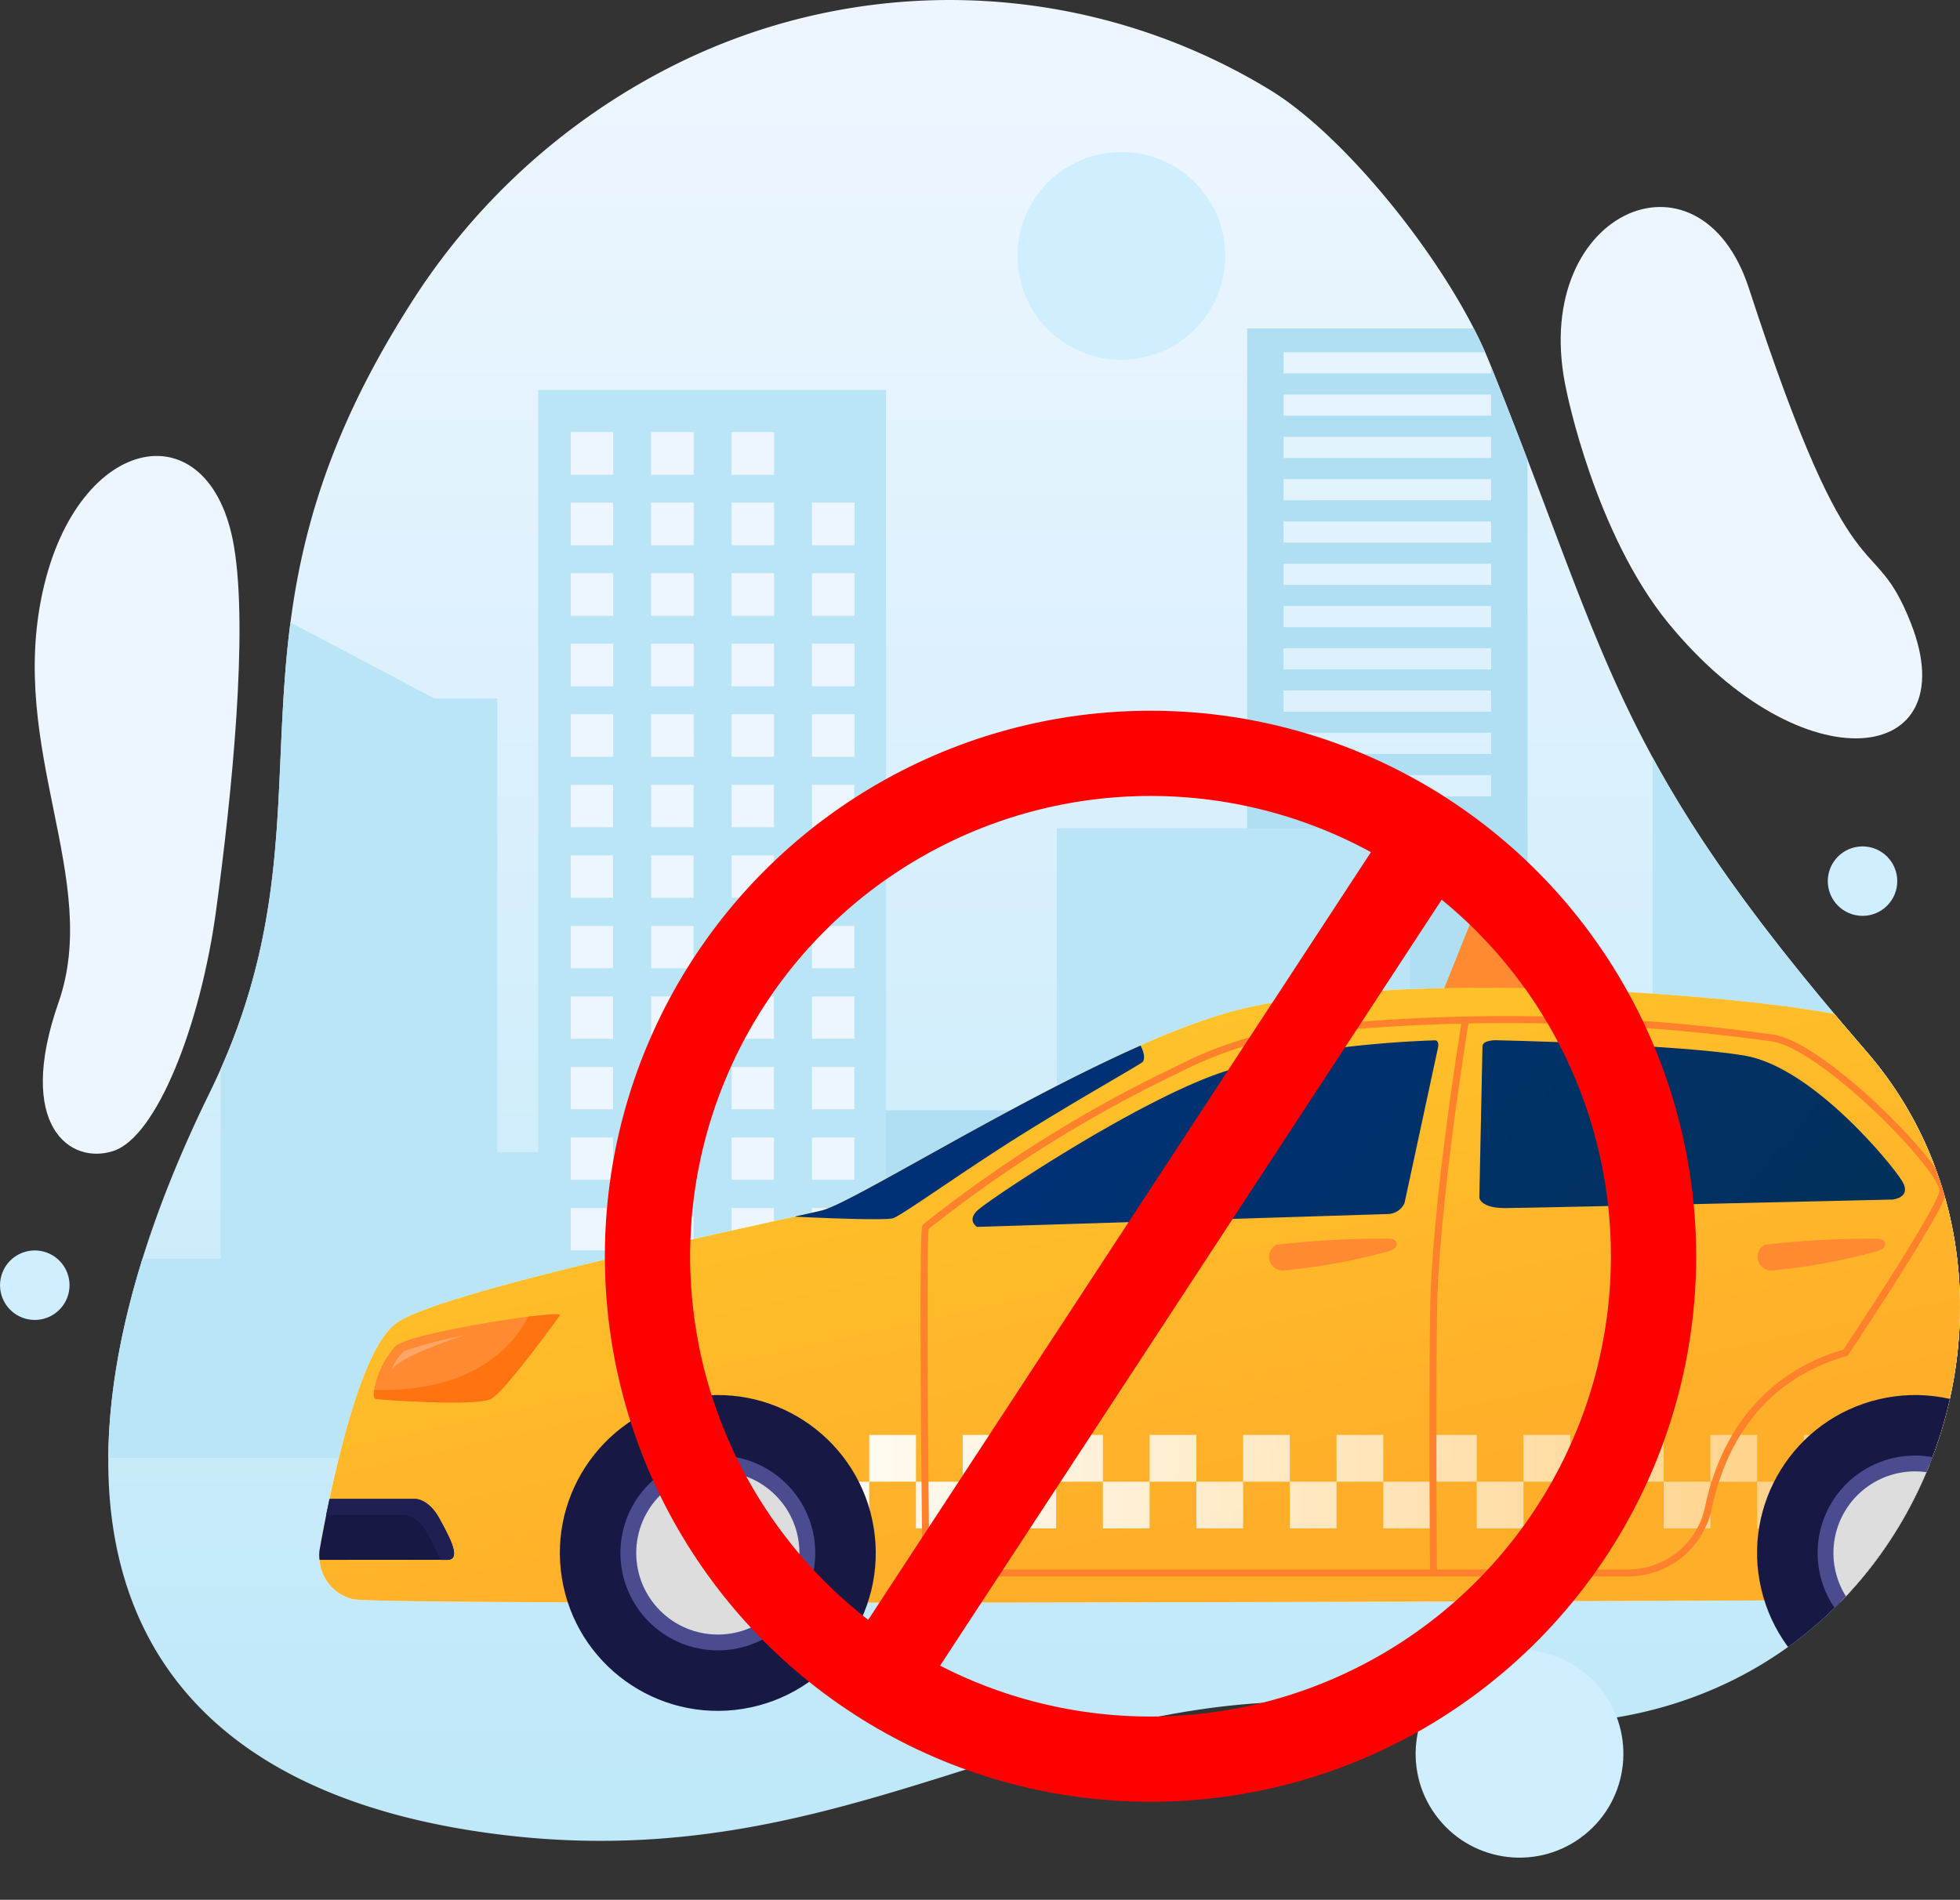 <svg xmlns="http://www.w3.org/2000/svg" xmlns:xlink="http://www.w3.org/1999/xlink" width="114.946" height="111.439" viewBox="0 0 114.946 111.439">
  <rect x="0" y="0" width="114.946" height="111.439" fill="#333333" stroke="none"/>
  <defs>
    <linearGradient id="linear-gradient" x1="0.5" y1="0.034" x2="0.5" y2="0.947" gradientUnits="objectBoundingBox">
      <stop offset="0.005" stop-color="#edf6ff"/>
      <stop offset="1" stop-color="#bfe8f9"/>
    </linearGradient>
    <clipPath id="clip-path">
      <path id="Tracé_833" data-name="Tracé 833" d="M368.013,140.546a36.089,36.089,0,0,0-35.366-1.3,38.957,38.957,0,0,0-15.185,13.966c-12.341,19.453-3.551,29.523-11.7,46.148-10.47,21.362-8.4,40.29,16.945,43.48,22.348,2.813,33.852-11.046,54.984-7.069,26.571,5,38.606-23.433,25.249-38.852-14.885-17.185-14.943-22.661-22.126-40.462C378.613,151,372.588,143.365,368.013,140.546Z" transform="translate(-299.831 -135.237)" fill="none"/>
    </clipPath>
    <linearGradient id="linear-gradient-2" x1="0.588" y1="0.795" x2="0.12" y2="0.087" gradientUnits="objectBoundingBox">
      <stop offset="0.005" stop-color="#ffae29"/>
      <stop offset="1" stop-color="#ffc729"/>
    </linearGradient>
    <linearGradient id="linear-gradient-3" x1="-24.033" y1="0.5" x2="0.646" y2="0.5" gradientUnits="objectBoundingBox">
      <stop offset="0.005" stop-color="#fff"/>
      <stop offset="0.36" stop-color="#fff" stop-opacity="0.796"/>
      <stop offset="1" stop-color="#fff" stop-opacity="0.4"/>
    </linearGradient>
    <linearGradient id="linear-gradient-4" x1="-6.033" y1="0.5" x2="18.646" y2="0.5" xlink:href="#linear-gradient-3"/>
    <linearGradient id="linear-gradient-5" x1="-7.033" y1="0.5" x2="17.646" y2="0.5" xlink:href="#linear-gradient-3"/>
    <linearGradient id="linear-gradient-6" x1="-8.033" y1="0.5" x2="16.646" y2="0.5" xlink:href="#linear-gradient-3"/>
    <linearGradient id="linear-gradient-7" x1="-9.033" y1="0.5" x2="15.646" y2="0.5" xlink:href="#linear-gradient-3"/>
    <linearGradient id="linear-gradient-8" x1="-10.033" y1="0.5" x2="14.646" y2="0.5" xlink:href="#linear-gradient-3"/>
    <linearGradient id="linear-gradient-9" x1="-11.033" y1="0.5" x2="13.646" y2="0.5" xlink:href="#linear-gradient-3"/>
    <linearGradient id="linear-gradient-10" x1="-12.033" y1="0.5" x2="12.646" y2="0.5" xlink:href="#linear-gradient-3"/>
    <linearGradient id="linear-gradient-11" x1="-13.033" y1="0.5" x2="11.646" y2="0.5" xlink:href="#linear-gradient-3"/>
    <linearGradient id="linear-gradient-12" x1="-14.033" y1="0.5" x2="10.646" y2="0.5" xlink:href="#linear-gradient-3"/>
    <linearGradient id="linear-gradient-13" x1="-15.033" y1="0.5" x2="9.646" y2="0.5" xlink:href="#linear-gradient-3"/>
    <linearGradient id="linear-gradient-14" x1="-16.033" y1="0.5" x2="8.646" y2="0.5" xlink:href="#linear-gradient-3"/>
    <linearGradient id="linear-gradient-15" x1="-17.033" y1="0.5" x2="7.646" y2="0.5" xlink:href="#linear-gradient-3"/>
    <linearGradient id="linear-gradient-16" x1="-18.033" y1="0.5" x2="6.646" y2="0.5" xlink:href="#linear-gradient-3"/>
    <linearGradient id="linear-gradient-17" x1="-19.033" y1="0.5" x2="5.646" y2="0.5" xlink:href="#linear-gradient-3"/>
    <linearGradient id="linear-gradient-18" x1="-20.033" y1="0.5" x2="4.646" y2="0.5" xlink:href="#linear-gradient-3"/>
    <linearGradient id="linear-gradient-19" x1="-21.033" y1="0.5" x2="3.646" y2="0.5" xlink:href="#linear-gradient-3"/>
    <linearGradient id="linear-gradient-20" x1="-22.033" y1="0.5" x2="2.646" y2="0.5" xlink:href="#linear-gradient-3"/>
    <linearGradient id="linear-gradient-21" x1="-23.033" y1="0.5" x2="1.646" y2="0.5" xlink:href="#linear-gradient-3"/>
    <linearGradient id="linear-gradient-22" x1="-0.033" y1="0.5" x2="24.646" y2="0.5" xlink:href="#linear-gradient-3"/>
    <linearGradient id="linear-gradient-23" x1="-1.033" y1="0.5" x2="23.646" y2="0.5" xlink:href="#linear-gradient-3"/>
    <linearGradient id="linear-gradient-24" x1="-2.033" y1="0.5" x2="22.646" y2="0.5" xlink:href="#linear-gradient-3"/>
    <linearGradient id="linear-gradient-25" x1="-3.033" y1="0.5" x2="21.646" y2="0.5" xlink:href="#linear-gradient-3"/>
    <linearGradient id="linear-gradient-26" x1="-4.033" y1="0.5" x2="20.646" y2="0.5" xlink:href="#linear-gradient-3"/>
    <linearGradient id="linear-gradient-27" x1="-5.033" y1="0.5" x2="19.646" y2="0.5" xlink:href="#linear-gradient-3"/>
    <linearGradient id="linear-gradient-28" x1="-3.941" y1="-0.456" x2="0.844" y2="0.601" gradientUnits="objectBoundingBox">
      <stop offset="0.005" stop-color="#003177"/>
      <stop offset="1" stop-color="#003154"/>
    </linearGradient>
    <linearGradient id="linear-gradient-29" x1="-1.109" y1="0.056" x2="1.452" y2="0.923" xlink:href="#linear-gradient-28"/>
    <linearGradient id="linear-gradient-30" x1="0.059" y1="0.352" x2="2.399" y2="1.132" xlink:href="#linear-gradient-28"/>
    <linearGradient id="linear-gradient-31" x1="0.576" y1="0.514" x2="3.7" y2="1.352" xlink:href="#linear-gradient-28"/>
  </defs>
  <g id="Groupe_867" data-name="Groupe 867" transform="translate(-132.527 -274.31)">
    <g id="How_to_taxi_Illustration" data-name="How to taxi_Illustration" transform="translate(-158.096 142.248)">
      <path id="Tracé_809" data-name="Tracé 809" d="M368.013,140.546a36.089,36.089,0,0,0-35.366-1.3,38.957,38.957,0,0,0-15.185,13.966c-12.341,19.453-3.551,29.523-11.7,46.148-10.47,21.362-8.4,40.29,16.945,43.48,22.348,2.813,33.852-11.046,54.984-7.069,26.571,5,38.606-23.433,25.249-38.852-14.885-17.185-14.943-22.661-22.126-40.462C378.613,151,372.588,143.365,368.013,140.546Z" transform="translate(-2.857 -3.176)" fill="url(#linear-gradient)"/>
      <g id="Groupe_866" data-name="Groupe 866" transform="translate(296.973 132.062)">
        <g id="Groupe_865" data-name="Groupe 865" transform="translate(0 0)" clip-path="url(#clip-path)">
          <g id="Groupe_862" data-name="Groupe 862" transform="translate(-9.206 13.715)">
            <path id="Tracé_810" data-name="Tracé 810" d="M399.2,209.036v-45.86H382.753v45.86h-30.93v24.98h46.725v.1h12.141V209.036Zm-2.137-18.419H384.889v-1.242H397.06Zm0-2.481H384.889v-1.242H397.06Zm0-2.481H384.889v-1.24H397.06Zm0-2.481H384.889v-1.239H397.06Zm0-2.479H384.889v-1.241H397.06Zm0-2.481H384.889v-1.241H397.06Zm0-2.481H384.889v-1.239H397.06Zm0-2.481H384.889v-1.239H397.06Zm0-2.481H384.889v-1.239H397.06Zm0-2.479H384.889V167.05H397.06Zm0-2.481H384.889v-1.24H397.06Z" transform="translate(-306.758 -157.622)" fill="#b0dff4"/>
            <path id="Tracé_811" data-name="Tracé 811" d="M404.686,203.561v-43.48h-1.96v-4.4H388.2v4.4h-1.948v54.661H372.024V189.988H351.311v32.483H341.3V164.285H320.9v44.7h-2.395V182.379h-3.69l-10.289-5.434v5.434h-2.25v32.865h-5V170.737h-5.053V155.123h-.692v15.614h-5.053v56.2h131.6V203.561Zm-108.625-4.226h-8.336v-.967h8.336Zm0-2.238h-8.336v-.967h8.336Zm0-2.241h-8.336v-.967h8.336Zm0-2.238h-8.336v-.967h8.336Zm0-2.238h-8.336v-.967h8.336Zm0-2.241h-8.336v-.967h8.336Zm0-2.238h-8.336v-.967h8.336Zm0-2.238h-8.336v-.968h8.336Zm0-2.241h-8.336v-.967h8.336Zm0-2.238h-8.336v-.968h8.336Zm0-2.238h-8.336v-.968h8.336Zm0-2.241h-8.336v-.968h8.336Zm0-2.239h-8.336V171.5h8.336ZM325.3,185.793h-2.483v-2.479H325.3Zm0-4.135h-2.483v-2.482H325.3Zm0-4.138h-2.483v-2.479H325.3Zm0-4.135h-2.483V170.9H325.3Zm0-4.138h-2.483v-2.483H325.3Zm4.714,16.546H327.53v-2.479h2.479Zm0-4.135H327.53v-2.482h2.479Zm0-4.138H327.53v-2.479h2.479Zm0-4.135H327.53V170.9h2.479Zm0-4.138H327.53v-2.483h2.479Zm4.717,16.546h-2.482v-2.479h2.482Zm0-4.135h-2.482v-2.482h2.482Zm0-4.138h-2.482v-2.479h2.482Zm0-4.135h-2.482V170.9h2.482Zm0-4.138h-2.482v-2.483h2.482Zm4.714,16.546h-2.479v-2.479h2.479Zm0-4.135h-2.479v-2.482h2.479Zm0-4.138h-2.479v-2.479h2.479Zm0-4.135h-2.479V170.9h2.479Zm67.825,50.639h-2.579v-2.579h2.579Zm0-5.165h-2.579V216.28h2.579Zm0-5.165h-2.579v-2.579h2.579Zm0-5.165h-2.579V205.95h2.579Zm4.786,15.5h-2.579v-2.579h2.579Zm0-5.165h-2.579V216.28h2.579Zm0-5.165h-2.579v-2.579h2.579Zm0-5.165h-2.579V205.95h2.579Zm4.786,15.5h-2.582v-2.579h2.582Zm0-5.165h-2.582V216.28h2.582Zm0-5.165h-2.582v-2.579h2.582Zm0-5.165h-2.582V205.95h2.582Z" transform="translate(-286.482 -155.123)" fill="#bae5f7"/>
            <g id="Groupe_861" data-name="Groupe 861" transform="translate(36.331 11.641)">
              <rect id="Rectangle_1544" data-name="Rectangle 1544" width="2.482" height="2.482" transform="translate(14.147 49.642)" fill="#edf6ff"/>
              <rect id="Rectangle_1545" data-name="Rectangle 1545" width="2.482" height="2.482" transform="translate(0 53.779)" fill="#edf6ff"/>
              <rect id="Rectangle_1546" data-name="Rectangle 1546" width="2.482" height="2.482" transform="translate(4.716 53.779)" fill="#edf6ff"/>
              <rect id="Rectangle_1547" data-name="Rectangle 1547" width="2.482" height="2.482" transform="translate(9.432 53.779)" fill="#edf6ff"/>
              <rect id="Rectangle_1548" data-name="Rectangle 1548" width="2.482" height="2.482" transform="translate(14.147 53.779)" fill="#edf6ff"/>
              <rect id="Rectangle_1549" data-name="Rectangle 1549" width="2.482" height="2.482" transform="translate(14.147 8.275)" fill="#edf6ff"/>
              <rect id="Rectangle_1550" data-name="Rectangle 1550" width="2.482" height="2.482" transform="translate(0 12.412)" fill="#edf6ff"/>
              <rect id="Rectangle_1551" data-name="Rectangle 1551" width="2.482" height="2.482" transform="translate(4.716 12.412)" fill="#edf6ff"/>
              <rect id="Rectangle_1552" data-name="Rectangle 1552" width="2.482" height="2.482" transform="translate(9.432 12.412)" fill="#edf6ff"/>
              <rect id="Rectangle_1553" data-name="Rectangle 1553" width="2.482" height="2.482" transform="translate(14.147 12.412)" fill="#edf6ff"/>
              <rect id="Rectangle_1554" data-name="Rectangle 1554" width="2.482" height="2.482" transform="translate(0 16.548)" fill="#edf6ff"/>
              <rect id="Rectangle_1555" data-name="Rectangle 1555" width="2.482" height="2.482" transform="translate(4.716 16.548)" fill="#edf6ff"/>
              <rect id="Rectangle_1556" data-name="Rectangle 1556" width="2.482" height="2.482" transform="translate(9.432 16.548)" fill="#edf6ff"/>
              <rect id="Rectangle_1557" data-name="Rectangle 1557" width="2.482" height="2.482" transform="translate(14.147 16.548)" fill="#edf6ff"/>
              <rect id="Rectangle_1558" data-name="Rectangle 1558" width="2.482" height="2.482" transform="translate(0 20.685)" fill="#edf6ff"/>
              <rect id="Rectangle_1559" data-name="Rectangle 1559" width="2.482" height="2.482" transform="translate(4.716 20.685)" fill="#edf6ff"/>
              <rect id="Rectangle_1560" data-name="Rectangle 1560" width="2.482" height="2.482" transform="translate(9.432 20.685)" fill="#edf6ff"/>
              <rect id="Rectangle_1561" data-name="Rectangle 1561" width="2.482" height="2.482" transform="translate(14.147 20.685)" fill="#edf6ff"/>
              <rect id="Rectangle_1562" data-name="Rectangle 1562" width="2.482" height="2.482" transform="translate(0 24.822)" fill="#edf6ff"/>
              <rect id="Rectangle_1563" data-name="Rectangle 1563" width="2.482" height="2.482" transform="translate(4.716 24.822)" fill="#edf6ff"/>
              <rect id="Rectangle_1564" data-name="Rectangle 1564" width="2.482" height="2.482" transform="translate(9.432 24.822)" fill="#edf6ff"/>
              <rect id="Rectangle_1565" data-name="Rectangle 1565" width="2.482" height="2.482" transform="translate(14.147 24.822)" fill="#edf6ff"/>
              <rect id="Rectangle_1566" data-name="Rectangle 1566" width="2.482" height="2.482" transform="translate(0 28.959)" fill="#edf6ff"/>
              <rect id="Rectangle_1567" data-name="Rectangle 1567" width="2.482" height="2.482" transform="translate(4.716 28.959)" fill="#edf6ff"/>
              <rect id="Rectangle_1568" data-name="Rectangle 1568" width="2.482" height="2.482" transform="translate(9.432 28.959)" fill="#edf6ff"/>
              <rect id="Rectangle_1569" data-name="Rectangle 1569" width="2.482" height="2.482" transform="translate(14.147 28.959)" fill="#edf6ff"/>
              <rect id="Rectangle_1570" data-name="Rectangle 1570" width="2.482" height="2.482" transform="translate(0 33.095)" fill="#edf6ff"/>
              <rect id="Rectangle_1571" data-name="Rectangle 1571" width="2.482" height="2.482" transform="translate(4.716 33.095)" fill="#edf6ff"/>
              <rect id="Rectangle_1572" data-name="Rectangle 1572" width="2.482" height="2.482" transform="translate(9.432 33.095)" fill="#edf6ff"/>
              <rect id="Rectangle_1573" data-name="Rectangle 1573" width="2.482" height="2.482" transform="translate(14.147 33.095)" fill="#edf6ff"/>
              <rect id="Rectangle_1574" data-name="Rectangle 1574" width="2.482" height="2.482" transform="translate(0 37.232)" fill="#edf6ff"/>
              <rect id="Rectangle_1575" data-name="Rectangle 1575" width="2.482" height="2.482" transform="translate(4.716 37.232)" fill="#edf6ff"/>
              <rect id="Rectangle_1576" data-name="Rectangle 1576" width="2.482" height="2.482" transform="translate(9.432 37.232)" fill="#edf6ff"/>
              <rect id="Rectangle_1577" data-name="Rectangle 1577" width="2.482" height="2.482" transform="translate(14.147 37.232)" fill="#edf6ff"/>
              <rect id="Rectangle_1578" data-name="Rectangle 1578" width="2.482" height="2.482" transform="translate(0 41.369)" fill="#edf6ff"/>
              <rect id="Rectangle_1579" data-name="Rectangle 1579" width="2.482" height="2.482" transform="translate(4.716 41.369)" fill="#edf6ff"/>
              <rect id="Rectangle_1580" data-name="Rectangle 1580" width="2.482" height="2.482" transform="translate(9.432 41.369)" fill="#edf6ff"/>
              <rect id="Rectangle_1581" data-name="Rectangle 1581" width="2.482" height="2.482" transform="translate(14.147 41.369)" fill="#edf6ff"/>
              <rect id="Rectangle_1582" data-name="Rectangle 1582" width="2.482" height="2.482" transform="translate(0 45.505)" fill="#edf6ff"/>
              <rect id="Rectangle_1583" data-name="Rectangle 1583" width="2.482" height="2.482" transform="translate(4.716 45.505)" fill="#edf6ff"/>
              <rect id="Rectangle_1584" data-name="Rectangle 1584" width="2.482" height="2.482" transform="translate(9.432 45.505)" fill="#edf6ff"/>
              <rect id="Rectangle_1585" data-name="Rectangle 1585" width="2.482" height="2.482" transform="translate(14.147 45.505)" fill="#edf6ff"/>
              <rect id="Rectangle_1586" data-name="Rectangle 1586" width="2.482" height="2.482" transform="translate(0 49.642)" fill="#edf6ff"/>
              <rect id="Rectangle_1587" data-name="Rectangle 1587" width="2.482" height="2.482" transform="translate(4.716 49.642)" fill="#edf6ff"/>
              <rect id="Rectangle_1588" data-name="Rectangle 1588" width="2.482" height="2.482" transform="translate(9.432 49.642)" fill="#edf6ff"/>
              <rect id="Rectangle_1589" data-name="Rectangle 1589" width="2.482" height="2.482" fill="#edf6ff"/>
              <rect id="Rectangle_1590" data-name="Rectangle 1590" width="2.482" height="2.482" transform="translate(4.716)" fill="#edf6ff"/>
              <rect id="Rectangle_1591" data-name="Rectangle 1591" width="2.482" height="2.482" transform="translate(9.432)" fill="#edf6ff"/>
              <rect id="Rectangle_1592" data-name="Rectangle 1592" width="2.482" height="2.482" transform="translate(0 4.138)" fill="#edf6ff"/>
              <rect id="Rectangle_1593" data-name="Rectangle 1593" width="2.482" height="2.482" transform="translate(4.716 4.138)" fill="#edf6ff"/>
              <rect id="Rectangle_1594" data-name="Rectangle 1594" width="2.482" height="2.482" transform="translate(9.432 4.138)" fill="#edf6ff"/>
              <rect id="Rectangle_1595" data-name="Rectangle 1595" width="2.482" height="2.482" transform="translate(14.147 4.138)" fill="#edf6ff"/>
              <rect id="Rectangle_1596" data-name="Rectangle 1596" width="2.482" height="2.482" transform="translate(0 8.275)" fill="#edf6ff"/>
              <rect id="Rectangle_1597" data-name="Rectangle 1597" width="2.482" height="2.482" transform="translate(4.716 8.275)" fill="#edf6ff"/>
              <rect id="Rectangle_1598" data-name="Rectangle 1598" width="2.482" height="2.482" transform="translate(9.432 8.275)" fill="#edf6ff"/>
            </g>
          </g>
          <g id="Groupe_864" data-name="Groupe 864" transform="translate(12.371 53.501)">
            <path id="Tracé_812" data-name="Tracé 812" d="M378.5,224.149s.361.686.125.97c-.12.144-3.892,2.241-7.482,4.515-3.487,2.208-6.791,4.6-7.187,4.665-.8.142-5.707-.106-5.707-.106a9.19,9.19,0,0,0,3.091-.759c1-.6,5.835-3.476,7.137-4.188S378.073,224.335,378.5,224.149Z" transform="translate(-330.328 -216.329)" fill="#78e0de"/>
            <path id="Tracé_813" data-name="Tracé 813" d="M318.536,262.709a26.075,26.075,0,0,0-.521,3.455c.14.12,7.182.09,7.362,0s.473-.306,0-1.29a3.169,3.169,0,0,0-2.561-2.165C321.417,262.613,318.536,262.709,318.536,262.709Z" transform="translate(-317.838 -228.282)" fill="#ffa64e"/>
            <path id="Tracé_814" data-name="Tracé 814" d="M430.456,250.566c-.756,2.278-10.309,4.546-10.309,4.546s-98.513.473-100.408,0a.487.487,0,0,1-.057-.012,2.574,2.574,0,0,1-1.895-2.29,2.1,2.1,0,0,1,.022-.7c.124-.688.316-1.7.564-2.876.79-3.733,2.177-9.046,3.914-10.309,2.414-1.737,18.1-5.075,23.416-6.26a.011.011,0,0,0,.011-.012c.744-.158,1.286-.282,1.557-.35,1.759-.451,11-6.271,18.667-9.666a38.4,38.4,0,0,1,5.076-1.918c9.655-2.718,30.025-1.06,35.981.136a22.192,22.192,0,0,1,6.226,2.921,126.072,126.072,0,0,1,11.291,8.053c2.052,1.613,3.4,2.741,3.4,2.741a5.668,5.668,0,0,1,.27,1.241v.012c.248,2.075-.023,5.1.2,5.944a1.687,1.687,0,0,0,.113.3,8.523,8.523,0,0,0,1.963,2.155S431.223,248.3,430.456,250.566Z" transform="translate(-317.767 -214.809)" fill="#fff"/>
            <path id="Tracé_815" data-name="Tracé 815" d="M413,218.028l1.8-4.5a.926.926,0,0,1,.706-.574,10.745,10.745,0,0,1,4.421.2.913.913,0,0,1,.63.643l1.184,4.234" transform="translate(-347.32 -212.811)" fill="#ff8a31"/>
            <path id="Tracé_816" data-name="Tracé 816" d="M430.456,250.565c-.756,2.278-10.309,4.546-10.309,4.546s-98.513.473-100.408,0a.487.487,0,0,1-.057-.012,2.574,2.574,0,0,1-1.895-2.29,2.1,2.1,0,0,1,.022-.7c.124-.688.316-1.7.564-2.876.259-1.252.6-2.673.981-4.061.011-.045.023-.079.023-.079.767-2.741,1.759-5.335,2.91-6.17,2.414-1.737,18.1-5.075,23.416-6.26a.011.011,0,0,0,.011-.012c.744-.158,1.286-.282,1.557-.35,1.759-.451,11-6.271,18.667-9.666a38.4,38.4,0,0,1,5.076-1.918c8.549-2.4,25.491-1.387,33.4-.293a.011.011,0,0,0,.011.012c1.015.135,1.895.281,2.572.417a22.191,22.191,0,0,1,6.226,2.921,126.072,126.072,0,0,1,11.291,8.053c2.052,1.613,3.4,2.741,3.4,2.741a5.668,5.668,0,0,1,.27,1.241v.012c.248,2.075-.023,5.1.2,5.944a1.688,1.688,0,0,0,.113.3,8.523,8.523,0,0,0,1.963,2.155S431.223,248.3,430.456,250.565Z" transform="translate(-317.767 -214.809)" fill="url(#linear-gradient-2)"/>
            <g id="Groupe_863" data-name="Groupe 863" transform="translate(24.034 30.671)">
              <rect id="Rectangle_1599" data-name="Rectangle 1599" width="2.741" height="2.741" transform="translate(65.775 2.741)" fill="url(#linear-gradient-3)"/>
              <rect id="Rectangle_1600" data-name="Rectangle 1600" width="2.741" height="2.741" transform="translate(16.444 2.741)" fill="url(#linear-gradient-4)"/>
              <rect id="Rectangle_1601" data-name="Rectangle 1601" width="2.741" height="2.741" transform="translate(19.184)" fill="url(#linear-gradient-5)"/>
              <rect id="Rectangle_1602" data-name="Rectangle 1602" width="2.741" height="2.741" transform="translate(21.925 2.741)" fill="url(#linear-gradient-6)"/>
              <rect id="Rectangle_1603" data-name="Rectangle 1603" width="2.741" height="2.741" transform="translate(24.666)" fill="url(#linear-gradient-7)"/>
              <rect id="Rectangle_1604" data-name="Rectangle 1604" width="2.741" height="2.741" transform="translate(27.406 2.741)" fill="url(#linear-gradient-8)"/>
              <rect id="Rectangle_1605" data-name="Rectangle 1605" width="2.741" height="2.741" transform="translate(30.147)" fill="url(#linear-gradient-9)"/>
              <rect id="Rectangle_1606" data-name="Rectangle 1606" width="2.741" height="2.741" transform="translate(32.887 2.741)" fill="url(#linear-gradient-10)"/>
              <rect id="Rectangle_1607" data-name="Rectangle 1607" width="2.741" height="2.741" transform="translate(35.628)" fill="url(#linear-gradient-11)"/>
              <rect id="Rectangle_1608" data-name="Rectangle 1608" width="2.741" height="2.741" transform="translate(38.369 2.741)" fill="url(#linear-gradient-12)"/>
              <rect id="Rectangle_1609" data-name="Rectangle 1609" width="2.741" height="2.741" transform="translate(41.109)" fill="url(#linear-gradient-13)"/>
              <rect id="Rectangle_1610" data-name="Rectangle 1610" width="2.741" height="2.741" transform="translate(43.85 2.741)" fill="url(#linear-gradient-14)"/>
              <rect id="Rectangle_1611" data-name="Rectangle 1611" width="2.741" height="2.741" transform="translate(46.591)" fill="url(#linear-gradient-15)"/>
              <rect id="Rectangle_1612" data-name="Rectangle 1612" width="2.741" height="2.741" transform="translate(49.331 2.741)" fill="url(#linear-gradient-16)"/>
              <rect id="Rectangle_1613" data-name="Rectangle 1613" width="2.741" height="2.741" transform="translate(52.072)" fill="url(#linear-gradient-17)"/>
              <rect id="Rectangle_1614" data-name="Rectangle 1614" width="2.741" height="2.741" transform="translate(54.813 2.741)" fill="url(#linear-gradient-18)"/>
              <rect id="Rectangle_1615" data-name="Rectangle 1615" width="2.741" height="2.741" transform="translate(57.553)" fill="url(#linear-gradient-19)"/>
              <rect id="Rectangle_1616" data-name="Rectangle 1616" width="2.741" height="2.741" transform="translate(60.294 2.741)" fill="url(#linear-gradient-20)"/>
              <rect id="Rectangle_1617" data-name="Rectangle 1617" width="2.741" height="2.741" transform="translate(63.034)" fill="url(#linear-gradient-21)"/>
              <rect id="Rectangle_1618" data-name="Rectangle 1618" width="2.741" height="2.741" transform="translate(0 2.741)" fill="url(#linear-gradient-22)"/>
              <rect id="Rectangle_1619" data-name="Rectangle 1619" width="2.741" height="2.741" transform="translate(2.741)" fill="url(#linear-gradient-23)"/>
              <rect id="Rectangle_1620" data-name="Rectangle 1620" width="2.741" height="2.741" transform="translate(5.481 2.741)" fill="url(#linear-gradient-24)"/>
              <rect id="Rectangle_1621" data-name="Rectangle 1621" width="2.741" height="2.741" transform="translate(8.222)" fill="url(#linear-gradient-25)"/>
              <rect id="Rectangle_1622" data-name="Rectangle 1622" width="2.741" height="2.741" transform="translate(10.962 2.741)" fill="url(#linear-gradient-26)"/>
              <rect id="Rectangle_1623" data-name="Rectangle 1623" width="2.741" height="2.741" transform="translate(13.703)" fill="url(#linear-gradient-27)"/>
            </g>
            <path id="Tracé_817" data-name="Tracé 817" d="M466.528,233.867s-4.512.046-5.267,0-7.952-6.147-8.088-6.858,2.064-1.2,2.064-1.2A126.072,126.072,0,0,1,466.528,233.867Z" transform="translate(-359.784 -216.846)" fill="url(#linear-gradient-28)"/>
            <path id="Tracé_818" data-name="Tracé 818" d="M416.6,224.075l-.184,8.884s.071.6,1.49.6,22.748-.5,22.748-.5,1.135-.106.568-1.064-5.253-6.708-9.262-7.382-14.579-.9-14.579-.9S416.6,223.7,416.6,224.075Z" transform="translate(-348.38 -216.196)" fill="url(#linear-gradient-29)"/>
            <path id="Tracé_819" data-name="Tracé 819" d="M400.616,224.158l-1.963,9.109a1.1,1.1,0,0,1-.922.639c-.663.023-24.144.757-24.144.757s-.6-.355,0-.946,8.891-6.132,13.954-7.978,12.909-2.019,12.909-2.019S400.71,223.715,400.616,224.158Z" transform="translate(-335.006 -216.196)" fill="url(#linear-gradient-30)"/>
            <path id="Tracé_820" data-name="Tracé 820" d="M378.621,225.122c-.124.146-3.891,2.244-7.489,4.511-3.486,2.211-6.791,4.6-7.185,4.67-.8.147-5.707-.1-5.707-.1a.037.037,0,0,0,.023-.011.011.011,0,0,0,.011-.012c.744-.158,1.286-.282,1.557-.35,1.759-.451,11-6.271,18.667-9.666C378.554,224.264,378.836,224.862,378.621,225.122Z" transform="translate(-330.327 -216.334)" fill="url(#linear-gradient-31)"/>
            <circle id="Ellipse_342" data-name="Ellipse 342" cx="9.263" cy="9.263" r="9.263" transform="translate(82.454 30.693) rotate(-13.205)" fill="#181844"/>
            <circle id="Ellipse_343" data-name="Ellipse 343" cx="9.262" cy="9.262" r="9.262" transform="translate(12.755 29.928) rotate(-9.179)" fill="#181844"/>
            <circle id="Ellipse_344" data-name="Ellipse 344" cx="5.249" cy="5.249" r="5.249" transform="translate(18.128 32.345)" fill="#ddd" stroke="#4b4b90" stroke-miterlimit="10" stroke-width="0.928"/>
            <path id="Tracé_821" data-name="Tracé 821" d="M445.854,264.959a5.249,5.249,0,1,0,5.249-5.249A5.249,5.249,0,0,0,445.854,264.959Z" transform="translate(-357.515 -227.365)" fill="#ddd" stroke="#4b4b90" stroke-miterlimit="10" stroke-width="0.928"/>
            <path id="Tracé_822" data-name="Tracé 822" d="M475.421,249.519a12.842,12.842,0,0,1-2.932-.3c-.564-.281-3.147-4.444-3.429-5.086s.44-.88.44-.88h5.595l.011.011v.012c.192,1.59.079,3.722.113,5.019a4.378,4.378,0,0,0,.09.925A1.688,1.688,0,0,0,475.421,249.519Z" transform="translate(-364.696 -222.256)" fill="#ff8a31"/>
            <path id="Tracé_823" data-name="Tracé 823" d="M333.326,247.068s-3.181,4.444-4.038,4.906-6.418.068-6.779,0c-.1-.022-.124-.226-.079-.519a5.285,5.285,0,0,1,1.252-2.572c.62-.563,5.154-1.387,7.782-1.726C332.615,247.023,333.405,246.966,333.326,247.068Z" transform="translate(-319.208 -223.425)" fill="#ff8a31"/>
            <path id="Tracé_824" data-name="Tracé 824" d="M333.326,247.068s-3.181,4.444-4.038,4.906-6.418.068-6.779,0c-.1-.022-.124-.226-.079-.519,5.9.147,8.189-2.639,9.035-4.3C332.615,247.023,333.405,246.966,333.326,247.068Z" transform="translate(-319.208 -223.425)" fill="#ff7411"/>
            <path id="Tracé_825" data-name="Tracé 825" d="M323.952,250.815a2.528,2.528,0,0,1,.73-1.088,25.847,25.847,0,0,1,3.517-.916S324.522,249.966,323.952,250.815Z" transform="translate(-319.687 -223.983)" fill="#ffa666"/>
            <path id="Tracé_826" data-name="Tracé 826" d="M325.243,266.3c-.9-.011-7.14,0-7.455,0a2.1,2.1,0,0,1,.022-.7c.124-.688.316-1.7.564-2.876h5.008s.79-.045,1.455,1.184C325.4,264.959,326.167,266.324,325.243,266.3Z" transform="translate(-317.767 -228.3)" fill="#181844"/>
            <path id="Tracé_827" data-name="Tracé 827" d="M325.424,266.3h-.372a12.943,12.943,0,0,0-.7-1.455c-.666-1.23-1.455-1.185-1.455-1.185h-4.545c.068-.293.135-.609.2-.936h5.008s.79-.045,1.455,1.184C325.582,264.959,326.349,266.324,325.424,266.3Z" transform="translate(-317.949 -228.3)" fill="#1f1f54"/>
            <path id="Tracé_828" data-name="Tracé 828" d="M414.376,222.006s-1.8,10.847-1.873,17.306,0,15.118,0,15.118" transform="translate(-347.156 -215.664)" fill="none" stroke="#ff812c" stroke-linecap="round" stroke-miterlimit="10" stroke-width="0.409"/>
            <path id="Tracé_829" data-name="Tracé 829" d="M418.932,223.033a112.326,112.326,0,0,0-28.333-.344,22.481,22.481,0,0,0-6.507,2.184,76.82,76.82,0,0,0-14.8,9.244c-.213.354,0,18.809,0,18.809s-.071,1.49,1.917,1.49h39.255a4.814,4.814,0,0,0,4.729-3.8c.669-3.215,2.6-7.546,8.042-9.12,0,0,5.5-8.233,5.713-9.44S421.937,223.441,418.932,223.033Z" transform="translate(-333.727 -215.65)" fill="none" stroke="#ff812c" stroke-linecap="round" stroke-miterlimit="10" stroke-width="0.409"/>
            <path id="Tracé_830" data-name="Tracé 830" d="M405.509,240.59a55.76,55.76,0,0,0-6.544.352.8.8,0,0,0,.45,1.508,35.33,35.33,0,0,0,6.148-1.132C406.166,241.153,406.194,240.582,405.509,240.59Z" transform="translate(-342.822 -221.431)" fill="#ff8a31"/>
            <path id="Tracé_831" data-name="Tracé 831" d="M447.039,240.59a55.76,55.76,0,0,0-6.544.352.8.8,0,0,0,.449,1.508,35.328,35.328,0,0,0,6.149-1.132C447.7,241.153,447.723,240.582,447.039,240.59Z" transform="translate(-355.709 -221.431)" fill="#ff8a31"/>
            <path id="Tracé_832" data-name="Tracé 832" d="M475.421,249.519a12.842,12.842,0,0,1-2.932-.3c-.564-.281-3.147-4.444-3.429-5.086s.44-.88.44-.88h1.388c.71,1.534,2.335,4.546,4.331,5.042a4.378,4.378,0,0,0,.09.925A1.688,1.688,0,0,0,475.421,249.519Z" transform="translate(-364.696 -222.256)" fill="#ff7411"/>
          </g>
        </g>
      </g>
      <path id="Tracé_834" data-name="Tracé 834" d="M423.68,163.654s1.665,8.349,5.975,13.608c7.884,9.618,17.5,8.362,14.218,0-2.3-5.857-3.3-.606-9.5-19.643C431.46,148.675,421.343,153.208,423.68,163.654Z" transform="translate(-41.182 -8.639)" fill="#edf6ff"/>
      <path id="Tracé_835" data-name="Tracé 835" d="M305.257,179.294c.855,5-.124,14.6-1.043,21.38s-3.495,13.285-6.024,14.114-5.747-1.47-3.218-8.712-2.991-14.828-.92-24.139S303.88,171.247,305.257,179.294Z" transform="translate(-0.917 -15.211)" fill="#edf6ff"/>
      <circle id="Ellipse_345" data-name="Ellipse 345" cx="6.092" cy="6.092" r="6.092" transform="translate(371.174 233.983) rotate(-38.641)" fill="#cfeeff"/>
      <circle id="Ellipse_346" data-name="Ellipse 346" cx="6.092" cy="6.092" r="6.092" transform="translate(350.293 140.979)" fill="#cfeeff"/>
      <circle id="Ellipse_347" data-name="Ellipse 347" cx="2.037" cy="2.037" r="2.037" transform="translate(397.816 181.711)" fill="#cfeeff"/>
      <path id="Tracé_837" data-name="Tracé 837" d="M294.7,243.63a2.037,2.037,0,1,1-2.037-2.037A2.037,2.037,0,0,1,294.7,243.63Z" transform="translate(0 -36.18)" fill="#cfeeff"/>
    </g>
    <g id="Ellipse_348" data-name="Ellipse 348" transform="translate(168 316)" fill="none" stroke="red" stroke-width="5">
      <circle cx="32" cy="32" r="32" stroke="none"/>
      <circle cx="32" cy="32" r="29.5" fill="none"/>
    </g>
    <path id="Tracé_838" data-name="Tracé 838" d="M216.21,323.845l-31.427,48" fill="none" stroke="red" stroke-width="5"/>
  </g>
</svg>
